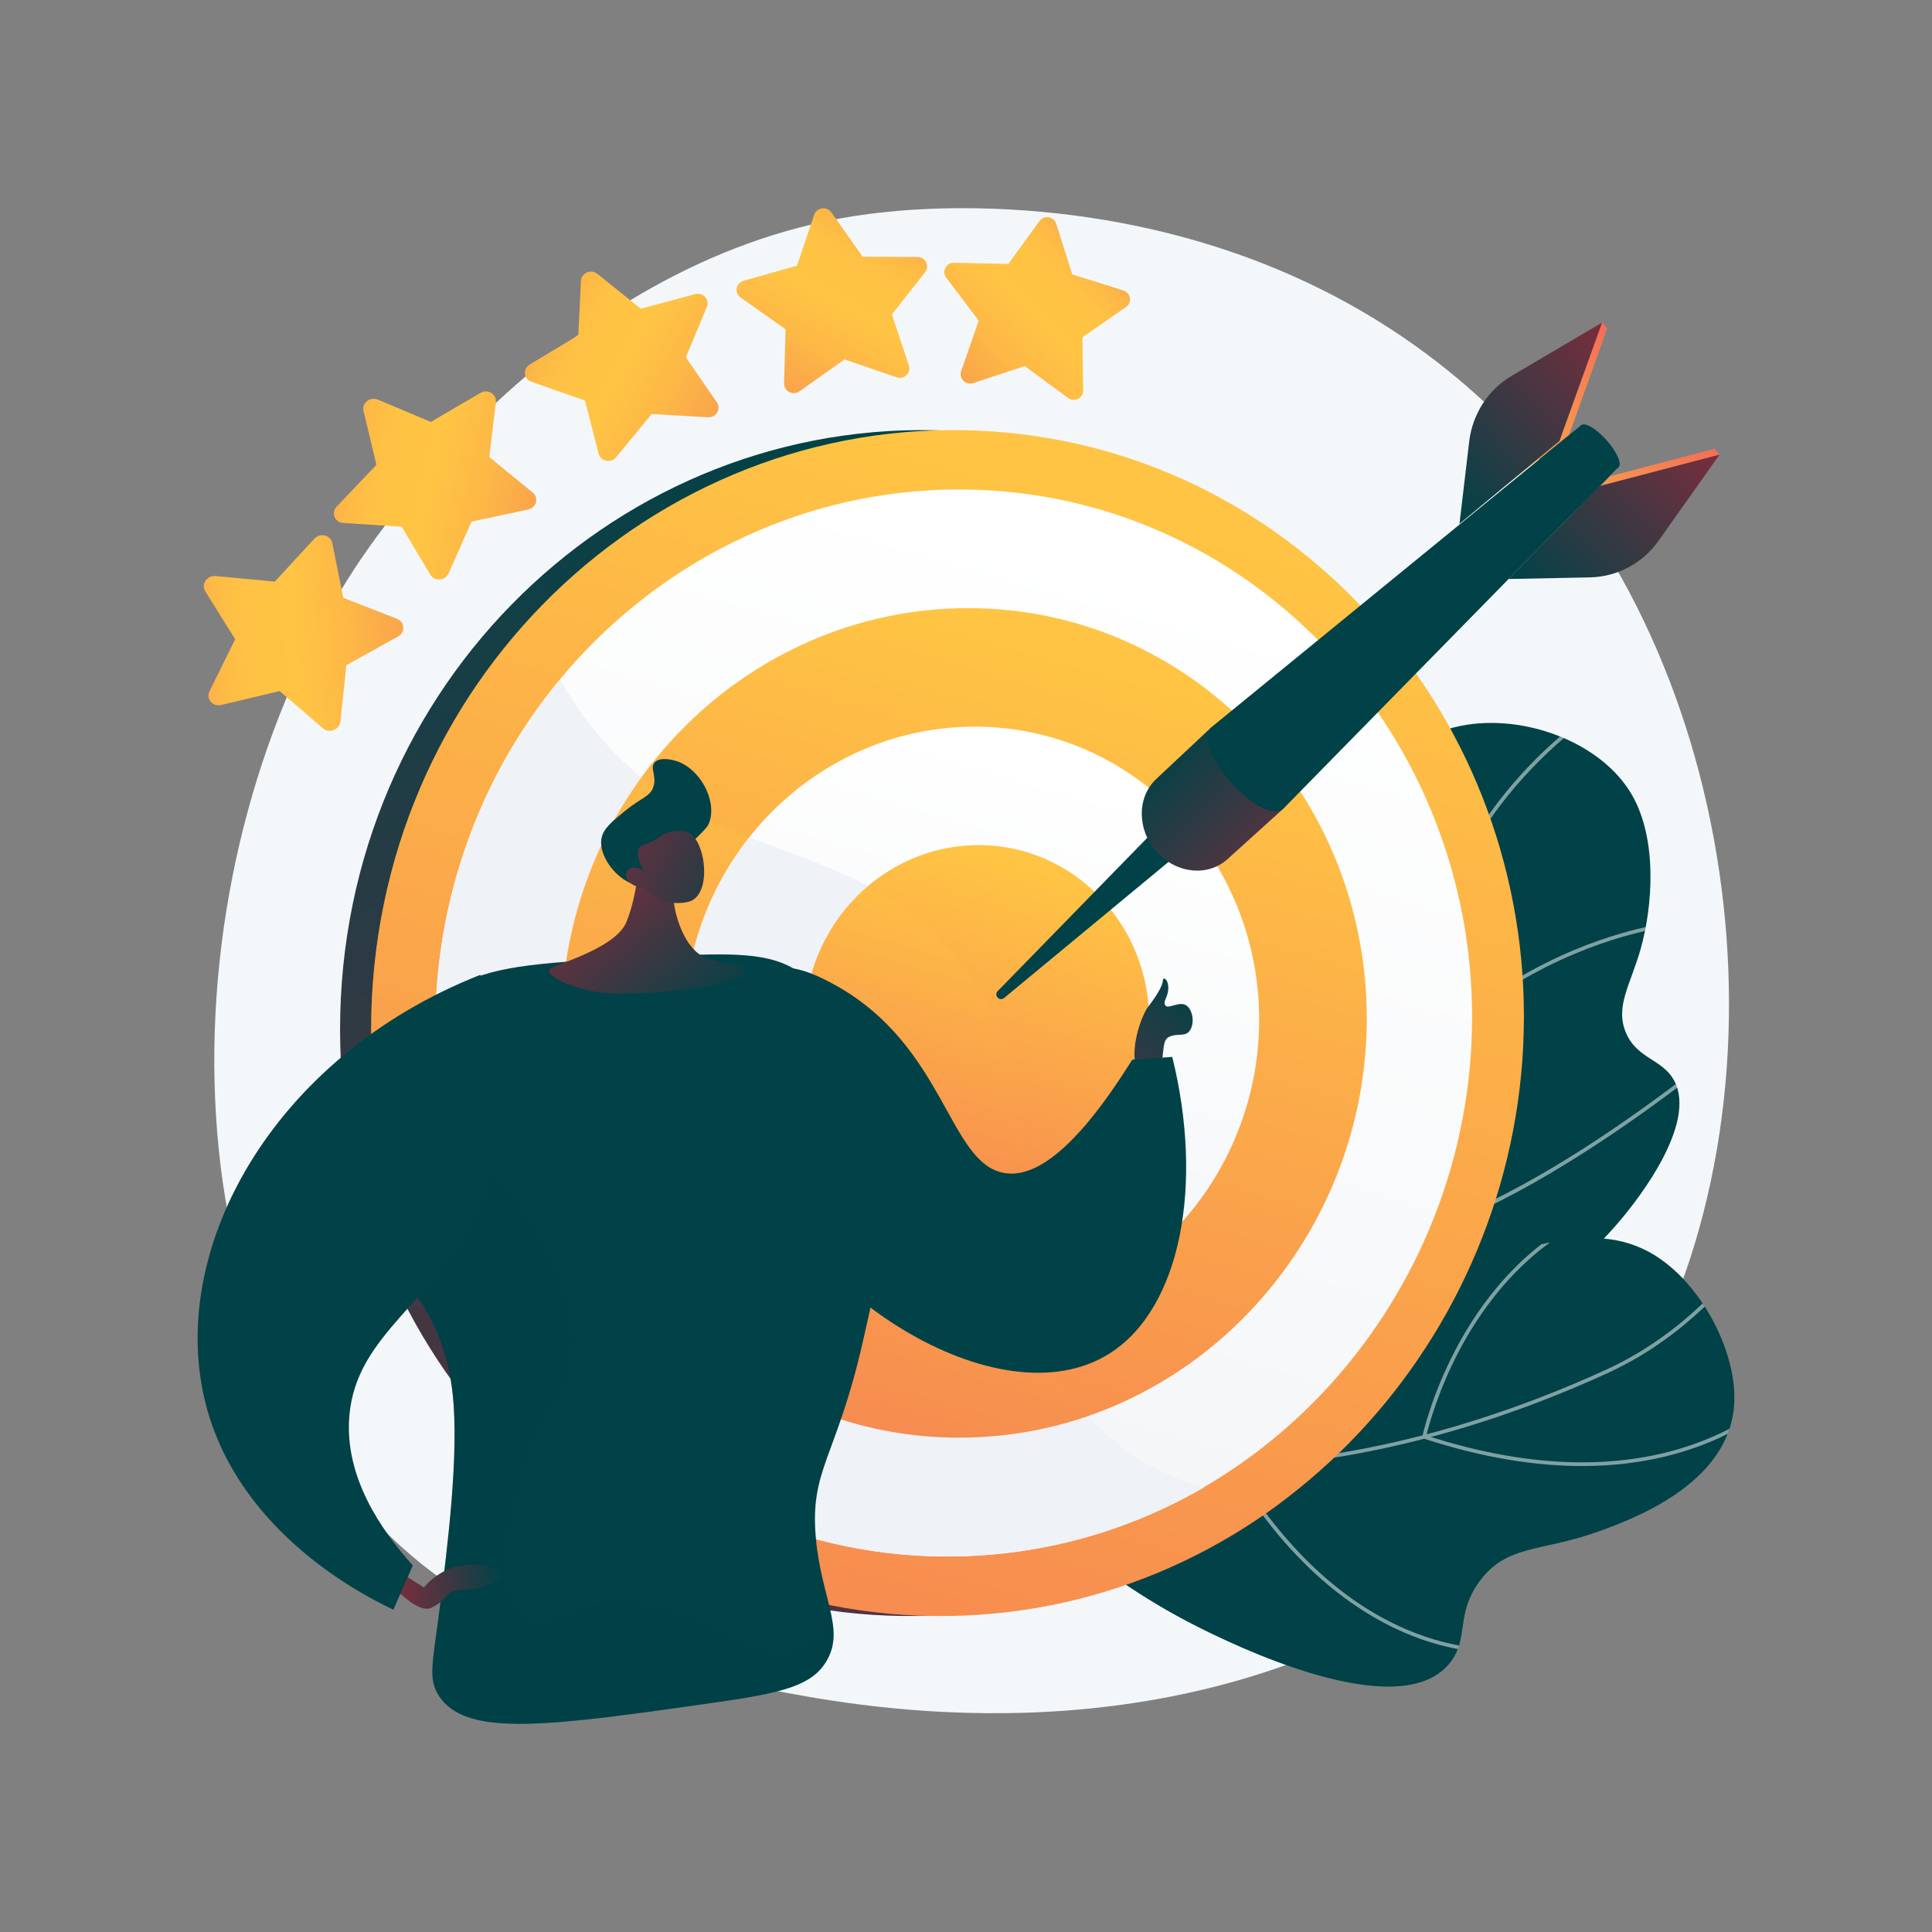 <?xml version="1.0" encoding="utf-8"?>
<!-- Generator: Adobe Illustrator 27.5.0, SVG Export Plug-In . SVG Version: 6.00 Build 0)  -->
<svg version="1.1" xmlns="http://www.w3.org/2000/svg" xmlns:xlink="http://www.w3.org/1999/xlink" x="0px" y="0px"
	 viewBox="0 0 3710 3710" style="enable-background:new 0 0 3710 3710;" xml:space="preserve">
<rect x="0" y="0" width="3710" height="3710" fill="#808080" stroke="none"/>
<g id="Background">
	<g>
		<g>
		</g>
	</g>
</g>
<g id="Illustration">
	<g>
		<path style="fill:#F4F7FA;" d="M2970.218,2885.338c-75.71,78.04-143.453,123.914-195.319,158.545
			c-505.841,337.755-1084.073,240.406-1262.847,207.132c-288.431-53.683-531.907-91.554-741.096-280.548
			c-475.341-429.452-452.221-1325.32-89.003-1880.272c43.067-65.801,405.735-603.389,985.219-679.139
			c14.173-1.853,24.749-2.908,34.011-3.888c89.645-9.491,645.155-59.585,1098.118,319.908
			c64.84,54.322,169.185,152.306,265.947,301.748C3419.054,1575.248,3420.175,2421.54,2970.218,2885.338z"/>
		<g>
			<g>
				<g>
					<defs>
						<path id="SVGID_1_" d="M1780.407,2721.692c107.333-34.672,258.999-101.68,379.092-240.983
							c157.5-182.694,122.315-329.217,299.991-680.541c112.343-222.139,192.982-376.033,346.07-406.424
							c119.967-23.815,270.061,31.066,328.606,133.297c48.678,85.002,39.763,212.693,16.23,295.73
							c-19.18,67.675-49.084,109.267-28.525,159.397c21.011,51.231,69.942,50.951,92.689,92.289
							c46.13,83.833-73.814,232.723-93.199,256.786c-215.639,267.679-590.255,339.984-754.044,369.555
							C2231.892,2725.251,2029.712,2747.577,1780.407,2721.692z"/>
					</defs>
					
						<linearGradient id="SVGID_00000009578528846112734610000009407402586778703018_" gradientUnits="userSpaceOnUse" x1="1780.407" y1="2060.734" x2="3225.041" y2="2060.734">
						<stop  offset="0" style="stop-color:#004247"/>
						<stop  offset="0.996" style="stop-color:#004247"/>
					</linearGradient>
					
						<use xlink:href="#SVGID_1_"  style="overflow:visible;fill:url(#SVGID_00000009578528846112734610000009407402586778703018_);"/>
					<clipPath id="SVGID_00000070824778060475434320000003882528754852834226_">
						<use xlink:href="#SVGID_1_"  style="overflow:visible;"/>
					</clipPath>
					<g style="opacity:0.5;clip-path:url(#SVGID_00000070824778060475434320000003882528754852834226_);">
						<path style="fill:#FFFFFF;" d="M1816.798,2743.473c-47.662,0-96.96-1.982-147.759-5.955l0.556-7.1
							c152.316,11.913,291.06,5.873,412.372-17.95c178.861-35.124,314.433-108.285,402.946-217.452
							c69.319-85.493,108.228-189.62,162.081-333.74c43.008-115.113,63.102-200.545,80.828-275.919
							c23.171-98.52,41.475-176.335,100.415-273.953c59.816-99.057,142.995-186.325,247.235-259.38l4.089,5.831
							c-103.423,72.482-185.93,159.026-245.225,257.231c-58.366,96.656-76.555,173.992-99.58,271.901
							c-17.775,75.582-37.925,161.247-81.075,276.735c-52.069,139.351-93.186,249.384-163.239,335.779
							c-89.591,110.497-226.56,184.5-407.101,219.955C2001.89,2735.451,1912.658,2743.473,1816.798,2743.473z"/>
						<path style="fill:#FFFFFF;" d="M2680.246,2081.586l-2.646-3.029c-0.584-0.669-58.864-68.12-96.715-178.679
							c-34.931-102.039-59.211-262.812,23.502-449.269l6.509,2.886c-81.722,184.223-57.813,343.02-23.369,443.793
							c32.844,96.088,81.232,159.169,92.859,173.484c155.061-171.697,321.871-246.52,434.789-279.05
							c123.193-35.489,210.813-29.719,211.678-29.656l-0.508,7.104c-0.862-0.063-87.473-5.727-209.526,29.489
							c-112.606,32.49-279.287,107.43-433.885,279.932L2680.246,2081.586z"/>
						<path style="fill:#FFFFFF;" d="M2597.432,2392.487c-13.898,0-27.118-0.984-39.681-2.956l-2.556-0.402l-0.407-2.556
							c-0.226-1.403-22.949-141.875-73.301-278.238c-50.077-135.626-253.588-270.631-255.639-271.978l3.915-5.949
							c2.069,1.359,207.523,137.663,258.407,275.462c46.833,126.843,69.876,257.197,73.221,277.009
							c136.455,19.738,336.276-85.726,480.318-178.017c157.432-100.867,284.012-208.241,285.271-209.314l4.618,5.421
							c-1.266,1.076-128.155,108.72-285.98,209.846C2857.213,2331.537,2706.749,2392.487,2597.432,2392.487z"/>
						<path style="fill:#FFFFFF;" d="M2588.263,2776.733c-60.832,0-116.747-3.682-165.176-8.82
							c-167.22-17.74-283.515-56.188-284.669-56.576l-6.728-2.25l5.827-4.051c58.652-40.758,98.117-93.673,117.303-157.271
							c15.383-50.993,17.869-108.984,7.392-172.365c-17.9-108.283-68.123-195.809-68.627-196.681l6.162-3.573
							c0.511,0.881,51.315,89.375,69.458,198.902c16.575,100.032,8.568,238.259-121.764,332.676
							c27.062,8.34,132.912,38.902,276.585,54.126c153.548,16.278,382.946,17.858,603.814-67.005l428.982-164.821l2.552,6.648
							l-428.982,164.821C2877.86,2759.099,2721.338,2776.733,2588.263,2776.733z"/>
					</g>
				</g>
			</g>
			<g>
				<g>
					<defs>
						<path id="SVGID_00000132057284312436342900000015860465717384053934_" d="M1814.03,2716.404
							c111.166,139.131,272.632,300.511,485.931,407.554c54.434,27.318,390.704,196.073,486.532,66.332
							c33.756-45.702,9.17-89.845,53.234-151.737c52.212-73.337,120.151-58.301,227.902-97.019
							c64.294-23.103,252.453-90.714,262.473-244.375c5.987-91.823-51.908-210.22-131.183-271.817
							c-116.28-90.349-255.77-40.79-490.339,47.146c-207.937,77.952-236.738,124.54-387.452,178.06
							C2209.274,2690.268,2042.672,2729.402,1814.03,2716.404z"/>
					</defs>
					
						<linearGradient id="SVGID_00000181801510315242361630000002524962911614357162_" gradientUnits="userSpaceOnUse" x1="2753.347" y1="2231.562" x2="2464.845" y2="3005.964">
						<stop  offset="0.004" style="stop-color:#004247"/>
						<stop  offset="1" style="stop-color:#004247"/>
					</linearGradient>
					
						<use xlink:href="#SVGID_00000132057284312436342900000015860465717384053934_"  style="overflow:visible;fill:url(#SVGID_00000181801510315242361630000002524962911614357162_);"/>
					<clipPath id="SVGID_00000085940316865173307620000003613097274426785156_">
						<use xlink:href="#SVGID_00000132057284312436342900000015860465717384053934_"  style="overflow:visible;"/>
					</clipPath>
					<g style="opacity:0.5;clip-path:url(#SVGID_00000085940316865173307620000003613097274426785156_);">
						<path style="fill:#FFFFFF;" d="M2311.72,2819.581c-261.835,0-487.942-71.534-672.782-212.975
							c-147.361-112.76-264.109-263.88-347.001-449.16l6.499-2.907c82.404,184.185,198.422,334.379,344.832,446.413
							c195.04,149.245,436.49,220.143,717.73,210.672c292.879-9.845,555.479-104.346,724.201-181.888
							c116.816-53.686,220.114-145.276,307.023-272.223l5.876,4.023c-87.647,128.025-191.921,220.439-309.923,274.671
							c-169.32,77.816-432.877,172.65-726.938,182.535C2344.61,2819.301,2328.073,2819.581,2311.72,2819.581z"/>
						<path style="fill:#FFFFFF;" d="M3038.101,2815.217c-86.663,0.004-187.763-14.72-304.385-52.826l-3.042-0.994l0.664-3.131
							c0.167-0.777,17.09-78.798,65.54-170.005c44.76-84.267,126.378-197.441,260.99-258.051l2.921,6.492
							c-132.7,59.752-213.288,171.494-257.524,254.712c-42.584,80.109-60.592,149.884-64.243,165.214
							c428.76,138.906,644.673-40.899,700.734-99.438c1.721-1.796,2.34-2.436,2.844-2.837l4.43,5.577l-2.215-2.789l2.25,2.759
							c-0.344,0.299-1.061,1.061-2.166,2.215C3403.248,2705.609,3274.501,2815.207,3038.101,2815.217z"/>
						<path style="fill:#FFFFFF;" d="M2870.613,3173.625c-29.086,0-86.305-4.284-156.469-31.483
							c-93.822-36.367-230.906-122.329-351.196-325.325l-0.97-1.638l0.824-1.716c1.036-2.168,106.743-218.738,351.596-388.377
							l246.912-171.064l4.054,5.852l-246.912,171.064c-231.779,160.582-338.011,363.324-348.39,383.912
							c65.894,110.742,179.206,255.568,346.221,320.483c100.342,39.001,173.5,30.414,174.23,30.32l0.894,7.065
							C2891.173,3172.749,2883.774,3173.625,2870.613,3173.625z"/>
					</g>
				</g>
			</g>
		</g>
		<g>
			<g>
				
					<linearGradient id="SVGID_00000088111967314025913380000014965922499704870533_" gradientUnits="userSpaceOnUse" x1="2048.032" y1="964.585" x2="1120.286" y2="4176.017">
					<stop  offset="0" style="stop-color:#004247"/>
					<stop  offset="1" style="stop-color:#792D3D"/>
				</linearGradient>
				<path style="fill:url(#SVGID_00000088111967314025913380000014965922499704870533_);" d="M2866.716,1952.064
					c0,594.682-453.943,1107.971-1045.133,1148.611c-628.757,43.222-1168.563-458.688-1168.563-1123.601
					S1192.825,798.053,1821.582,827.069C2412.772,854.351,2866.716,1357.383,2866.716,1952.064z"/>
				
					<linearGradient id="SVGID_00000073702100455096141360000011631183873989657005_" gradientUnits="userSpaceOnUse" x1="2107.684" y1="964.585" x2="1179.938" y2="4176.017">
					<stop  offset="0" style="stop-color:#FFC444"/>
					<stop  offset="0.996" style="stop-color:#F36F56"/>
				</linearGradient>
				<path style="fill:url(#SVGID_00000073702100455096141360000011631183873989657005_);" d="M2926.368,1952.064
					c0,594.682-453.944,1107.971-1045.134,1148.611c-628.757,43.222-1168.563-458.688-1168.563-1123.601
					S1252.477,798.053,1881.234,827.069C2472.424,854.351,2926.368,1357.383,2926.368,1952.064z"/>
				<g style="opacity:0.3;">
					
						<linearGradient id="SVGID_00000022544513666218581990000001393952642687220633_" gradientUnits="userSpaceOnUse" x1="2009.079" y1="885.839" x2="1060.788" y2="4168.39">
						<stop  offset="0" style="stop-color:#FFC444"/>
						<stop  offset="0.996" style="stop-color:#F36F56"/>
					</linearGradient>
					<path style="fill:url(#SVGID_00000022544513666218581990000001393952642687220633_);" d="M2089.26,2719.392
						c-213.521-242.667-11.754-554.02-235.469-856.328c-207.594-280.526-499.784-181.237-724.868-476.958
						c-47.982-63.041-82.962-131.05-107.912-200.973c-190.723,206.39-308.34,484.742-308.34,791.941
						c0,664.912,539.807,1166.824,1168.563,1123.601c217.675-14.963,416.192-93.618,579.789-215.368
						C2277.877,2868.521,2162.704,2802.861,2089.26,2719.392z"/>
				</g>
				
					<linearGradient id="SVGID_00000034794893085296263190000005137247642678334639_" gradientUnits="userSpaceOnUse" x1="2090.604" y1="1064.74" x2="1255.911" y2="3954.067">
					<stop  offset="0" style="stop-color:#FFFFFF"/>
					<stop  offset="0.996" style="stop-color:#EBEFF2"/>
				</linearGradient>
				<path style="fill:url(#SVGID_00000034794893085296263190000005137247642678334639_);" d="M2826.848,1953.189
					c0,538.055-411.949,1000.186-945.614,1033.806c-564.089,35.536-1045.533-416.403-1045.533-1011.311
					S1317.145,917.958,1881.234,940.749C2414.9,962.311,2826.848,1415.134,2826.848,1953.189z"/>
				<path style="fill:#EFF2F6;" d="M1881.234,2986.995c156.458-9.856,302.134-56.34,429.712-130.069
					c-99.878-30.448-170.832-79.737-221.687-137.534c-213.521-242.667-11.754-554.02-235.469-856.328
					c-207.594-280.526-499.784-181.237-724.868-476.958c-19.828-26.051-37.407-52.967-53.011-80.515
					c-149.613,180.748-240.211,414.467-240.211,670.093C835.701,2570.592,1317.145,3022.531,1881.234,2986.995z"/>
				
					<linearGradient id="SVGID_00000055693143964263287370000007889472239856700850_" gradientUnits="userSpaceOnUse" x1="2052.735" y1="1264.826" x2="1403.892" y2="3510.823">
					<stop  offset="0" style="stop-color:#FFC444"/>
					<stop  offset="0.996" style="stop-color:#F36F56"/>
				</linearGradient>
				<path style="fill:url(#SVGID_00000055693143964263287370000007889472239856700850_);" d="M2624.606,1955.474
					c0,422.979-325.796,782.651-743.371,804.161c-435.974,22.457-803.756-329.345-803.756-786.682s367.782-817.448,803.756-804.843
					C2298.81,1180.183,2624.606,1532.495,2624.606,1955.474z"/>
				
					<linearGradient id="SVGID_00000158029449586941091530000013468293781574672033_" gradientUnits="userSpaceOnUse" x1="1755.113" y1="1693.114" x2="1316.45" y2="3211.563">
					<stop  offset="0" style="stop-color:#FFC444"/>
					<stop  offset="0.996" style="stop-color:#F36F56"/>
				</linearGradient>
				<path style="opacity:0.3;fill:url(#SVGID_00000158029449586941091530000013468293781574672033_);" d="M1853.791,1863.063
					c-177.095-239.312-415.505-202.287-621.658-369.689c-97.078,134.117-154.654,300.011-154.654,479.578
					c0,457.338,367.782,809.139,803.756,786.682c72.61-3.74,142.363-17.664,208.026-40.242h0
					C1875.739,2476.725,2077.505,2165.372,1853.791,1863.063z"/>
				
					<linearGradient id="SVGID_00000072266999286510598620000014714282827483329446_" gradientUnits="userSpaceOnUse" x1="2009.923" y1="1464.683" x2="1546.658" y2="3068.294">
					<stop  offset="0" style="stop-color:#FFFFFF"/>
					<stop  offset="0.996" style="stop-color:#EBEFF2"/>
				</linearGradient>
				<path style="fill:url(#SVGID_00000072266999286510598620000014714282827483329446_);" d="M2417.974,1957.808
					c0,305.405-236.663,562.456-536.74,574.465c-309.462,12.385-567.525-239.068-567.525-561.99s258.063-580.206,567.525-574.813
					C2181.312,1400.699,2417.974,1652.403,2417.974,1957.808z"/>
				<path style="fill:#EFF2F6;" d="M1439.216,1607.918c-78.381,99.009-125.507,225.118-125.507,362.366
					c0,322.922,258.063,574.375,567.525,561.99c38.225-1.53,75.396-7.03,111.157-16.065
					c-39.609-202.61,26.977-429.399-138.6-653.145C1733.927,1701.089,1586.174,1665.703,1439.216,1607.918z"/>
				
					<linearGradient id="SVGID_00000109721066887906232490000010845609892610370702_" gradientUnits="userSpaceOnUse" x1="1962.165" y1="1664.395" x2="1684.284" y2="2626.292">
					<stop  offset="0" style="stop-color:#FFC444"/>
					<stop  offset="0.996" style="stop-color:#F36F56"/>
				</linearGradient>
				<path style="fill:url(#SVGID_00000109721066887906232490000010845609892610370702_);" d="M2206.811,1960.194
					c0,185.253-144.431,339.551-325.576,344.719c-184.523,5.265-336.653-145.682-336.653-337.238
					c0-191.556,152.13-345.939,336.653-344.844C2062.379,1623.906,2206.811,1774.941,2206.811,1960.194z"/>
				
					<linearGradient id="SVGID_00000089548391275116730860000002132025684795425179_" gradientUnits="userSpaceOnUse" x1="1853.205" y1="1779.761" x2="1635.338" y2="2533.915">
					<stop  offset="0" style="stop-color:#FFC444"/>
					<stop  offset="0.996" style="stop-color:#F36F56"/>
				</linearGradient>
				<path style="opacity:0.3;fill:url(#SVGID_00000089548391275116730860000002132025684795425179_);" d="M1975.154,2288.215
					c-4.425-138.182-15.352-281.897-121.363-425.151c-57.093-77.15-120.47-125.549-187.059-161.338
					c-74.476,63.33-122.151,159.009-122.151,265.95c0,191.556,152.13,342.502,336.653,337.238
					C1913.971,2303.979,1945.484,2298.159,1975.154,2288.215z"/>
			</g>
			<g>
				
					<linearGradient id="SVGID_00000058557700598870080920000002387068387074810538_" gradientUnits="userSpaceOnUse" x1="1966.834" y1="1722.791" x2="2404.834" y2="1722.791" gradientTransform="matrix(0.723 -0.691 0.691 0.723 177.771 1067.881)">
					<stop  offset="0" style="stop-color:#FFC444"/>
					<stop  offset="0.996" style="stop-color:#F36F56"/>
				</linearGradient>
				<path style="fill:url(#SVGID_00000058557700598870080920000002387068387074810538_);" d="M3012.896,835.557
					c0.703-1.318-190.436,151.883-190.436,151.883l18.818-158.218c6.324-53.175,188.582-182.357,235.209-209.838l9.938,11.173
					L3012.896,835.557z"/>
				
					<linearGradient id="SVGID_00000019643504340624853210000017971716927589591465_" gradientUnits="userSpaceOnUse" x1="566.205" y1="1796.845" x2="1016.616" y2="1796.845" gradientTransform="matrix(0.747 -0.665 0.665 0.747 293.376 943.629)">
					<stop  offset="0" style="stop-color:#004247"/>
					<stop  offset="0.996" style="stop-color:#004247"/>
				</linearGradient>
				<path style="fill:url(#SVGID_00000019643504340624853210000017971716927589591465_);" d="M2264.697,1637.945l-336.557,278.465
					c-8.789,7.273-20.179-5.09-12.212-13.255l305.73-313.339c2.007-2.056,5.336-1.98,7.246,0.167l36.337,40.854
					C2267.104,1632.934,2266.857,1636.157,2264.697,1637.945z"/>
				
					<linearGradient id="SVGID_00000103974725014001156370000015526413440638536369_" gradientUnits="userSpaceOnUse" x1="1961.684" y1="1970.071" x2="2393.076" y2="1970.071" gradientTransform="matrix(0.723 -0.691 0.691 0.723 177.771 1067.881)">
					<stop  offset="0" style="stop-color:#FFC444"/>
					<stop  offset="0.996" style="stop-color:#F36F56"/>
				</linearGradient>
				<path style="fill:url(#SVGID_00000103974725014001156370000015526413440638536369_);" d="M3091.953,914.398
					c1.361-0.581-175.046,179.229-175.046,179.229l156.579-3.331c52.624-1.12,197.052-172.833,228.558-217.315l-9.938-11.173
					L3091.953,914.398z"/>
				
					<linearGradient id="SVGID_00000092445884077118876320000001431812360616379805_" gradientUnits="userSpaceOnUse" x1="1934.575" y1="1981.719" x2="2392.534" y2="1981.719" gradientTransform="matrix(0.723 -0.691 0.691 0.723 177.771 1067.881)">
					<stop  offset="0" style="stop-color:#004247"/>
					<stop  offset="1" style="stop-color:#792D3D"/>
				</linearGradient>
				<path style="fill:url(#SVGID_00000092445884077118876320000001431812360616379805_);" d="M3071.096,933.43
					c1.355-0.577-174.241,178.45-174.241,178.45l156.033-3.146c52.439-1.057,101.165-26.808,131.694-69.911l117.462-165.843
					L3071.096,933.43z"/>
				
					<linearGradient id="SVGID_00000010302642037036828830000004689867280060082580_" gradientUnits="userSpaceOnUse" x1="1939.714" y1="1708.386" x2="2404.834" y2="1708.386" gradientTransform="matrix(0.723 -0.691 0.691 0.723 177.771 1067.881)">
					<stop  offset="0" style="stop-color:#004247"/>
					<stop  offset="1" style="stop-color:#792D3D"/>
				</linearGradient>
				<path style="fill:url(#SVGID_00000010302642037036828830000004689867280060082580_);" d="M2994.427,847.23
					c0.699-1.315-191.808,158.699-191.808,158.699l18.583-157.683c6.245-52.994,36.267-99.774,81.448-126.403l173.838-102.459
					L2994.427,847.23z"/>
				
					<linearGradient id="SVGID_00000154423578351973720040000000653723623358534296_" gradientUnits="userSpaceOnUse" x1="1202.925" y1="1681.901" x2="1211.676" y2="2081.524" gradientTransform="matrix(0.723 -0.691 0.691 0.723 177.771 1067.881)">
					<stop  offset="0" style="stop-color:#004247"/>
					<stop  offset="1" style="stop-color:#792D3D"/>
				</linearGradient>
				<path style="fill:url(#SVGID_00000154423578351973720040000000653723623358534296_);" d="M2465.078,1552.095l-107.921,97.654
					c-37.92,34.313-98.8,27.739-136.285-14.406l0,0c-37.485-42.145-37.873-104.455-0.566-139.456l106.178-99.614L2465.078,1552.095z
					"/>
				<g style="opacity:0.3;">
					
						<linearGradient id="SVGID_00000076575434879641159740000006943030834178619067_" gradientUnits="userSpaceOnUse" x1="1198.646" y1="1681.989" x2="1207.398" y2="2081.621" gradientTransform="matrix(0.723 -0.691 0.691 0.723 177.771 1067.881)">
						<stop  offset="0" style="stop-color:#004247"/>
						<stop  offset="1" style="stop-color:#792D3D"/>
					</linearGradient>
					<path style="fill:url(#SVGID_00000076575434879641159740000006943030834178619067_);" d="M2338.534,1570.473
						c-48.016,19.956-97.449,22.753-142.803,17.492c4.208,16.865,12.581,33.255,25.142,47.377l0,0
						c37.485,42.144,98.365,48.719,136.284,14.406l107.92-97.654l-40.713-45.775
						C2401.878,1533.262,2376.138,1554.845,2338.534,1570.473z"/>
				</g>
				
					<linearGradient id="SVGID_00000044141572646105632650000003440268660936838035_" gradientUnits="userSpaceOnUse" x1="1220.648" y1="1229.412" x2="2140.934" y2="1229.412" gradientTransform="matrix(0.943 -0.334 0.334 0.943 729.548 597.613)">
					<stop  offset="0" style="stop-color:#004247"/>
					<stop  offset="0.996" style="stop-color:#004247"/>
				</linearGradient>
				<path style="fill:url(#SVGID_00000044141572646105632650000003440268660936838035_);" d="M3107.479,897.14l-642.401,654.954
					c-42.425,37.735-181.017-118.086-138.592-155.821l709.467-579.551L3107.479,897.14z"/>
				<g style="opacity:0.3;">
					
						<linearGradient id="SVGID_00000087371756152321205230000017204743619027169433_" gradientUnits="userSpaceOnUse" x1="1258.774" y1="1259.882" x2="2140.934" y2="1259.882" gradientTransform="matrix(0.943 -0.334 0.334 0.943 729.548 597.613)">
						<stop  offset="0" style="stop-color:#004247"/>
						<stop  offset="0.996" style="stop-color:#004247"/>
					</linearGradient>
					<path style="fill:url(#SVGID_00000087371756152321205230000017204743619027169433_);" d="M2886.016,1071.037
						c-138.984,114.66-188.102,98.646-299.125,216.146c-102.306,108.275-127.952,193.138-189.49,247.006
						c26.418,20.683,52.89,31.059,67.677,17.906l642.401-654.955l-27.806-31.262
						C3010.902,958.657,2942.52,1024.422,2886.016,1071.037z"/>
				</g>
				
					<linearGradient id="SVGID_00000049906253191714469960000015041989279579856814_" gradientUnits="userSpaceOnUse" x1="2094.727" y1="1027.698" x2="2146.968" y2="1027.698" gradientTransform="matrix(0.943 -0.334 0.334 0.943 729.548 597.613)">
					<stop  offset="0" style="stop-color:#004247"/>
					<stop  offset="0.996" style="stop-color:#004247"/>
				</linearGradient>
				<path style="fill:url(#SVGID_00000049906253191714469960000015041989279579856814_);" d="M3085.035,845.222
					c19.929,22.407,30.216,45.928,22.986,52.528c-7.219,6.588-29.172-6.191-49.045-28.534
					c-19.873-22.343-30.185-45.841-23.023-52.493C3043.126,810.06,3065.106,822.816,3085.035,845.222z"/>
			</g>
		</g>
		<g>
			
				<linearGradient id="SVGID_00000010291270629242873120000005034787100831192453_" gradientUnits="userSpaceOnUse" x1="1298.042" y1="-1710.333" x2="1635.933" y2="-1265.339" gradientTransform="matrix(0.533 -0.846 0.846 0.533 1146.021 3245.791)">
				<stop  offset="0" style="stop-color:#FCB148"/>
				<stop  offset="0.052" style="stop-color:#FDBA46"/>
				<stop  offset="0.142" style="stop-color:#FFC244"/>
				<stop  offset="0.318" style="stop-color:#FFC444"/>
				<stop  offset="0.485" style="stop-color:#FDB946"/>
				<stop  offset="0.775" style="stop-color:#F99C4D"/>
				<stop  offset="0.866" style="stop-color:#F8924F"/>
				<stop  offset="1" style="stop-color:#F8924F"/>
			</linearGradient>
			<path style="fill:url(#SVGID_00000010291270629242873120000005034787100831192453_);" d="M414.162,1106.171l113.534,10.663
				l75.892-82.364c11.032-11.972,31.402-7.092,34.484,8.248l21.145,105.226l103.394,40.501c15.044,5.893,15.992,25.919,1.6,33.904
				l-99.049,54.953l-11.408,108.15c-1.668,15.814-21.554,23.607-33.656,13.173l-83.078-71.631l-112.214,26.777
				c-16.443,3.924-29.783-11.578-22.559-26.223l49.346-100.041l-57.562-92.234C385.627,1121.807,397.534,1104.609,414.162,1106.171z
				"/>
			
				<linearGradient id="SVGID_00000183241853388456025140000016311717386729581452_" gradientUnits="userSpaceOnUse" x1="540.309" y1="-836.097" x2="869.786" y2="-402.184" gradientTransform="matrix(0.763 -0.647 0.647 0.763 790.844 1869.32)">
				<stop  offset="0" style="stop-color:#FCB148"/>
				<stop  offset="0.052" style="stop-color:#FDBA46"/>
				<stop  offset="0.142" style="stop-color:#FFC244"/>
				<stop  offset="0.318" style="stop-color:#FFC444"/>
				<stop  offset="0.485" style="stop-color:#FDB946"/>
				<stop  offset="0.775" style="stop-color:#F99C4D"/>
				<stop  offset="0.866" style="stop-color:#F8924F"/>
				<stop  offset="1" style="stop-color:#F8924F"/>
			</linearGradient>
			<path style="fill:url(#SVGID_00000183241853388456025140000016311717386729581452_);" d="M725.557,767.377l101.718,42.826
				l95.475-55.75c13.874-8.101,31.242,2.375,29.407,17.728l-12.6,105.433l83.527,68.272c12.166,9.944,6.925,29.178-8.883,32.557
				l-108.776,23.253l-43.803,99.183c-6.411,14.517-27.271,16.114-35.294,2.686l-55.006-92.059l-112.197-7.256
				c-16.433-1.063-23.991-19.601-12.785-31.355l76.5-80.242l-24.838-103.658C694.381,773.878,710.673,761.11,725.557,767.377z"/>
			
				<linearGradient id="SVGID_00000092458708923801403740000011097102445366805646_" gradientUnits="userSpaceOnUse" x1="7367.105" y1="2307.316" x2="7669.138" y2="2705.086" gradientTransform="matrix(-0.989 -0.151 -0.151 0.989 9728.097 -677.084)">
				<stop  offset="0" style="stop-color:#FCB148"/>
				<stop  offset="0.052" style="stop-color:#FDBA46"/>
				<stop  offset="0.142" style="stop-color:#FFC244"/>
				<stop  offset="0.318" style="stop-color:#FFC444"/>
				<stop  offset="0.485" style="stop-color:#FDB946"/>
				<stop  offset="0.775" style="stop-color:#F99C4D"/>
				<stop  offset="0.866" style="stop-color:#F8924F"/>
				<stop  offset="1" style="stop-color:#F8924F"/>
			</linearGradient>
			<path style="fill:url(#SVGID_00000092458708923801403740000011097102445366805646_);" d="M1996.094,424.395l-59.821,82.405
				l-104.188-2.216c-15.259-0.325-24.162,16.605-15.051,28.646l62.384,82.443l-33.722,97.005
				c-4.934,14.194,8.867,27.783,23.34,22.989l98.789-32.721l83.17,61.327c12.112,8.931,29.286,0.284,29.069-14.62l-1.487-101.974
				l83.837-58.228c12.185-8.463,9.14-27.155-5.152-31.645l-98.239-30.863l-30.723-97.177
				C2023.818,415.592,2004.792,412.412,1996.094,424.395z"/>
			
				<linearGradient id="SVGID_00000106837587117636849540000002174248223015268226_" gradientUnits="userSpaceOnUse" x1="7504.978" y1="1153.917" x2="7810.42" y2="1556.178" gradientTransform="matrix(-0.988 0.153 0.153 0.988 8920.458 -1845.927)">
				<stop  offset="0" style="stop-color:#FCB148"/>
				<stop  offset="0.052" style="stop-color:#FDBA46"/>
				<stop  offset="0.142" style="stop-color:#FFC244"/>
				<stop  offset="0.318" style="stop-color:#FFC444"/>
				<stop  offset="0.485" style="stop-color:#FDB946"/>
				<stop  offset="0.775" style="stop-color:#F99C4D"/>
				<stop  offset="0.866" style="stop-color:#F8924F"/>
				<stop  offset="1" style="stop-color:#F8924F"/>
			</linearGradient>
			<path style="fill:url(#SVGID_00000106837587117636849540000002174248223015268226_);" d="M1563.49,412.357l-33.009,97.746
				l-102.514,29.015c-15.02,4.251-18.472,23.307-5.831,32.236l86.453,61.062l-2.953,103.724
				c-0.432,15.162,17.218,24.132,29.851,15.182l86.23-61.089l99.831,34.26c14.524,4.984,28.596-8.475,23.826-22.77L1712.7,603.8
				l63.883-81.296c9.288-11.82,0.6-28.988-14.71-29.064l-105.313-0.524l-59.935-84.976
				C1587.873,395.532,1568.293,398.133,1563.49,412.357z"/>
			
				<linearGradient id="SVGID_00000018958244931735609730000006942985971457631616_" gradientUnits="userSpaceOnUse" x1="176.958" y1="123.067" x2="496.57" y2="543.99" gradientTransform="matrix(0.909 -0.416 0.416 0.909 844.064 580.111)">
				<stop  offset="0" style="stop-color:#FCB148"/>
				<stop  offset="0.052" style="stop-color:#FDBA46"/>
				<stop  offset="0.142" style="stop-color:#FFC244"/>
				<stop  offset="0.318" style="stop-color:#FFC444"/>
				<stop  offset="0.485" style="stop-color:#FDB946"/>
				<stop  offset="0.775" style="stop-color:#F99C4D"/>
				<stop  offset="0.866" style="stop-color:#F8924F"/>
				<stop  offset="1" style="stop-color:#F8924F"/>
			</linearGradient>
			<path style="fill:url(#SVGID_00000018958244931735609730000006942985971457631616_);" d="M1147.156,525.881l83.259,66.961
				l104.321-28.02c15.16-4.072,28.552,10.368,22.675,24.442l-40.394,96.741l59.629,86.673c8.695,12.638-1.435,29.565-17.159,28.646
				l-108.149-6.326l-68.035,82.917c-9.964,12.144-29.919,8.198-33.755-6.688l-26.273-101.942l-102.788-36.17
				c-15.044-5.294-17.018-24.857-3.345-33.09l93.317-56.188l5.112-104.646C1116.316,523.949,1134.984,516.092,1147.156,525.881z"/>
		</g>
		<g>
			
				<linearGradient id="SVGID_00000070799184494698580630000008343584545368010656_" gradientUnits="userSpaceOnUse" x1="-2466.849" y1="2026.9" x2="-2148.342" y2="2351.094" gradientTransform="matrix(-0.997 0.08 0.08 0.997 -324.919 65.436)">
				<stop  offset="0" style="stop-color:#004247"/>
				<stop  offset="1" style="stop-color:#792D3D"/>
			</linearGradient>
			<path style="fill:url(#SVGID_00000070799184494698580630000008343584545368010656_);" d="M2204.247,1934.111
				c11.11-14.656,27.899-38.05,28.72-50.737c0.825-12.689,18.627,4.739,6.029,33.12c-3.788,8.534-3.086,11.827-1.076,14.388
				c5.742,7.322,25.438-8.245,38.991-0.887c13.563,7.363,18.624,36.408,6.563,50.698c-8.905,10.552-22.594,2.836-38.324,10.35
				c-12.606,6.021-9.477,21.2-15.533,59.944c-12.525-0.596-40.497,20.589-45.154,8.947
				C2166.57,2015.201,2193.137,1948.769,2204.247,1934.111z"/>
			
				<linearGradient id="SVGID_00000002352273026949756340000001096235146620731067_" gradientUnits="userSpaceOnUse" x1="858.402" y1="2232.034" x2="1552.662" y2="2257.085" gradientTransform="matrix(-1 0 0 1 3036.01 0)">
				<stop  offset="0.004" style="stop-color:#004247"/>
				<stop  offset="1" style="stop-color:#004247"/>
			</linearGradient>
			<path style="fill:url(#SVGID_00000002352273026949756340000001096235146620731067_);" d="M2174.121,2034.939
				c25.648-1.789,51.293-3.579,76.941-5.368c60.505,244.494,17.107,481.668-119.452,568.892
				c-213.353,136.275-609.861-120.473-695.788-400.036c-37.716-122.708-29.129-299.796,46.25-334.203
				c20.923-9.553,53.39-11.036,123.733,28.458c210.072,117.943,215.594,340.857,322.387,359.736
				C1975.676,2260.813,2052.352,2230.537,2174.121,2034.939z"/>
			
				<linearGradient id="SVGID_00000029036601953547538770000017541439960700766374_" gradientUnits="userSpaceOnUse" x1="-276.599" y1="4076.265" x2="-1545.388" y2="2254.737" gradientTransform="matrix(-0.997 0.08 0.08 0.997 -324.919 65.436)">
				<stop  offset="0.004" style="stop-color:#004247"/>
				<stop  offset="1" style="stop-color:#004247"/>
			</linearGradient>
			<path style="fill:url(#SVGID_00000029036601953547538770000017541439960700766374_);" d="M1586.723,3190.337
				c36.95-61.31-9.46-120.442-20.024-236.601c-11.972-131.65,38.742-153.572,88.899-371.747
				c33.354-145.101,65.374-284.4,27.155-447.458c-18.315-78.147-49.38-210.691-159.075-274.712
				c-56.608-33.037-133.898-29.734-286.168-21.766c-188.3,9.846-282.447,14.767-352.661,51.741
				c-10.278,5.414-223.887,121.603-238.59,310.994c-14.968,192.758,194.957,218.668,222.955,475.721
				c12.569,115.394-9.836,292.874-24.364,407.989c-13.951,110.53-23.551,138.831-1.739,172.294
				c52.572,80.658,213.521,57.666,535.424,11.701C1504.804,3250.459,1559.15,3236.088,1586.723,3190.337z"/>
			
				<linearGradient id="SVGID_00000134231566084133399330000006317395185728747452_" gradientUnits="userSpaceOnUse" x1="-276.715" y1="4076.363" x2="-1545.526" y2="2254.802" gradientTransform="matrix(-0.997 0.08 0.08 0.997 -324.919 65.436)">
				<stop  offset="0.004" style="stop-color:#004247"/>
				<stop  offset="1" style="stop-color:#004247"/>
			</linearGradient>
			<path style="opacity:0.3;fill:url(#SVGID_00000134231566084133399330000006317395185728747452_);" d="M1096.947,2635.159
				c-13.612,50.101-62.564,87.521-96.642,209.385c-7.357,26.314-59.757,213.678,8.214,259.8
				c39.263,26.634,74.507-23.83,169.794-30.42c165.119-11.422,243.778,127.352,351.637,89.457
				c18.712-6.585,43.42-20.601,68.087-52.814c4.911,29.029,4.069,54.24-11.314,79.771c-27.572,45.751-81.919,60.123-208.188,78.156
				c-321.903,45.965-482.852,68.956-535.424-11.701c-21.812-33.463-12.212-61.763,1.739-172.294
				c14.528-115.115,36.933-292.594,24.364-407.989c-27.998-257.054-237.923-282.964-222.955-475.721
				c4-51.531,22.957-97.417,48.304-137.354C960.865,2171.195,1139.73,2477.723,1096.947,2635.159z"/>
			
				<linearGradient id="SVGID_00000033370114421842494600000015946377235957211831_" gradientUnits="userSpaceOnUse" x1="-1049.339" y1="3065.95" x2="-844.682" y2="3065.95" gradientTransform="matrix(-0.997 0.08 0.08 0.997 -324.919 65.436)">
				<stop  offset="0" style="stop-color:#004247"/>
				<stop  offset="1" style="stop-color:#792D3D"/>
			</linearGradient>
			<path style="fill:url(#SVGID_00000033370114421842494600000015946377235957211831_);" d="M760.593,3014.331l53.28,34.019
				c9.567-11.046,31.715-33.334,66.297-40.944c38.961-8.563,83.685,3.719,84.726,16.154c0.834,9.962-26.399,20.009-30.609,21.564
				c-33.993,12.545-59.216,2.126-72.959,15.792c-4.86,4.833-10.918,13.82-24.848,22.148c-3.656,2.189-7.492,4.12-9.512,4.909
				c-22.688,8.822-61.609-30.677-64.957-34.127L760.593,3014.331z"/>
			
				<linearGradient id="SVGID_00000155827593400100782840000011944157939136077706_" gradientUnits="userSpaceOnUse" x1="79.223" y1="3828.416" x2="-1189.579" y2="2006.869" gradientTransform="matrix(-0.997 0.08 0.08 0.997 -324.919 65.436)">
				<stop  offset="0.004" style="stop-color:#004247"/>
				<stop  offset="1" style="stop-color:#004247"/>
			</linearGradient>
			<path style="fill:url(#SVGID_00000155827593400100782840000011944157939136077706_);" d="M918.003,2315.533
				c38.543-92.312,65.245-233.647,4.369-443.541c-401.128,158.058-605.704,532.76-525.825,829.793
				c65.848,244.866,305.414,364.136,358.854,389.229c12.434-28.305,24.87-56.599,37.304-84.904
				c-61.931-68.965-131.719-170.938-121.848-287.304C684.538,2557.481,839.971,2502.421,918.003,2315.533z"/>
			
				<linearGradient id="SVGID_00000088839056767047689560000002566429480051147437_" gradientUnits="userSpaceOnUse" x1="-3036.913" y1="4191.085" x2="-3036.913" y2="3828.37" gradientTransform="matrix(-0.779 0.626 0.626 0.779 -3649.302 622.205)">
				<stop  offset="0" style="stop-color:#004247"/>
				<stop  offset="1" style="stop-color:#792D3D"/>
			</linearGradient>
			<path style="fill:url(#SVGID_00000088839056767047689560000002566429480051147437_);" d="M1227.652,1648.148
				c0,0-3.167,70.17-24.95,122.718c-19.684,47.492-123.218,77.347-144.202,87.947c-20.989,10.6,39.317,41.589,99.88,47.678
				c60.558,6.09,233.508-7.662,264.684-30.62c31.177-22.956-25.052-21.23-68.28-37.101
				c-43.224-15.867-68.218-100.405-60.589-138.775C1301.823,1661.622,1227.652,1648.148,1227.652,1648.148z"/>
			
				<linearGradient id="SVGID_00000180361118710279572410000001264231160636445846_" gradientUnits="userSpaceOnUse" x1="1749.682" y1="1910.541" x2="1760.364" y2="1778.801" gradientTransform="matrix(-1 0 0 1 3036.01 0)">
				<stop  offset="0" style="stop-color:#004247"/>
				<stop  offset="0.996" style="stop-color:#004247"/>
			</linearGradient>
			<path style="fill:url(#SVGID_00000180361118710279572410000001264231160636445846_);" d="M1323.435,1622.708
				c31.424-30.874,35.81-34.48,39.234-45.152c13.733-42.833-19.488-101.491-63.063-115.932c-2.267-0.748-31.488-10.104-42.643,2.576
				c-9.474,10.765,4.463,25.636-2.163,46.385c-6.207,19.426-23.047,20.881-54.258,46.356
				c-25.712,20.978-41.689,34.021-45.375,52.368c-7.6,37.824,38.186,92.641,78.72,91.15
				C1248.463,1699.921,1252.428,1692.476,1323.435,1622.708z"/>
			<g>
				
					<linearGradient id="SVGID_00000166637771817627863160000016068712159380684708_" gradientUnits="userSpaceOnUse" x1="-3293.301" y1="4086.554" x2="-3123.719" y2="3756.811" gradientTransform="matrix(-0.779 0.626 0.626 0.779 -3649.302 622.205)">
					<stop  offset="0" style="stop-color:#004247"/>
					<stop  offset="1" style="stop-color:#792D3D"/>
				</linearGradient>
				<path style="fill:url(#SVGID_00000166637771817627863160000016068712159380684708_);" d="M1237.853,1706.301
					c0,0,33.402,37.821,84.286,25.317c45.559-11.193,33.934-115.756,0.593-132.462c-11.121-5.57-31.332-5.109-46.531,2.214
					c-8.98,4.328-11.475,8.822-26.281,15.609c-13.656,6.255-17.986,5.388-21.657,9.795c-4.597,5.508-6.574,17.364,7.825,45.98
					c-10.378-7.344-21.54-8.882-28.39-4.024c-1.093,0.778-3.877,3.494-5.076,7.072
					C1198.279,1688.757,1211.74,1701.917,1237.853,1706.301z"/>
			</g>
		</g>
	</g>
</g>
</svg>
